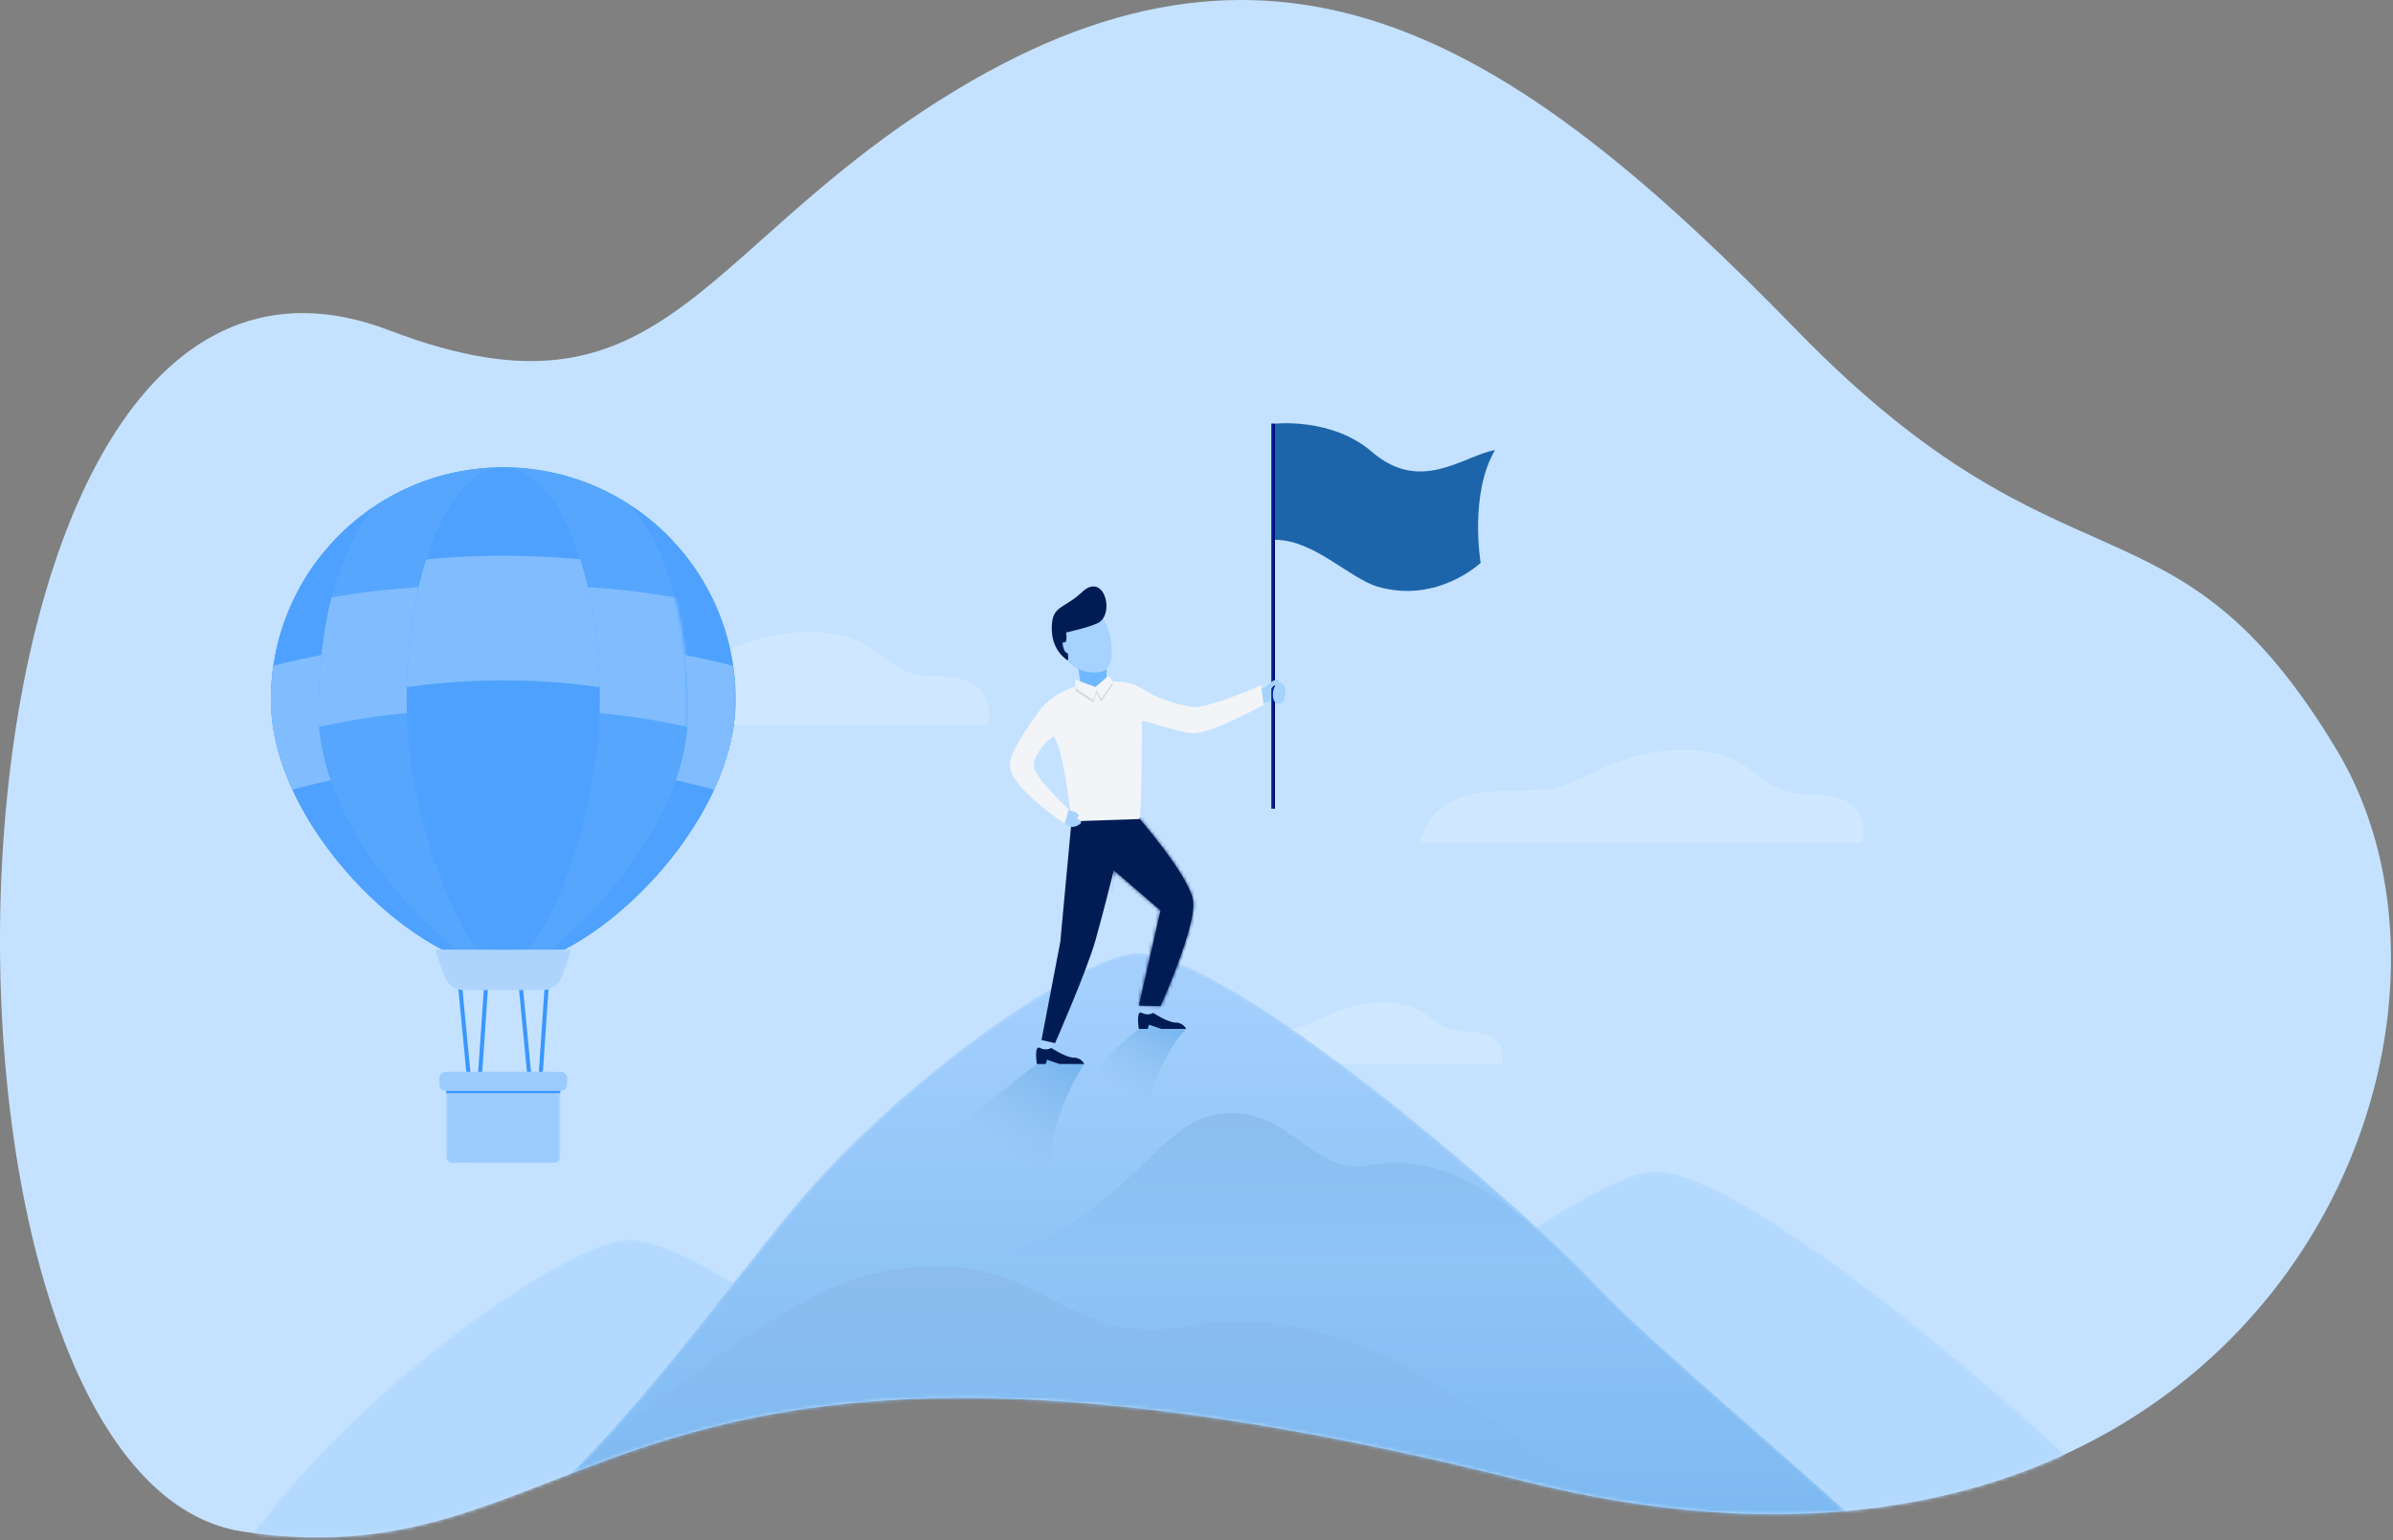 <svg xmlns="http://www.w3.org/2000/svg" xmlns:xlink="http://www.w3.org/1999/xlink" width="679" height="437" viewBox="0 0 679 437">
    <rect x="0" y="0" width="679" height="437" fill="#808080" stroke="none"/>
    <defs>
        <path id="a" d="M432.258 420.282c204.726 51.61 282.175-121.982 230.784-207.458-46.242-76.914-76.274-40.015-153.195-119.087-76.921-79.072-142.617-123.555-234-70.86-78.108 45.04-85.231 101.512-165.39 70.86C-25.24 41.847-32.066 419.479 68.902 434.62c100.968 15.14 100.968-80.485 363.356-14.338z"/>
        <path id="c" d="M459.439 188.098c-.012.627-.45.96-1.368.96H.057c51.124-4.203 99.446-76.096 131.661-115.329C163.933 34.496 215.586.168 230.464.168c25.913 0 107.321 69.961 130.272 94.445 21.447 22.879 98.548 84.77 98.703 93.433v.052"/>
        <path id="e" d="M0 189.157c51.124-4.203 99.446-76.096 131.661-115.329C163.876 34.596 215.53.268 230.407.268c25.912 0 107.322 69.96 130.273 94.444 23.083 24.625 110.64 94.445 97.333 94.445"/>
        <path id="g" d="M131.801 73.842C99.586 113.075 51.264 184.968.141 189.172h458.012c13.306 0-74.25-69.821-97.334-94.446C337.87 70.243 256.46.281 230.547.281c-14.878 0-66.53 34.329-98.746 73.561"/>
        <linearGradient id="h" x1="50%" x2="50%" y1="-9.108%" y2="96.393%">
            <stop offset="0%" stop-color="#AAD3FF"/>
            <stop offset="100%" stop-color="#77B6EF"/>
        </linearGradient>
        <linearGradient id="j" x1="80.157%" x2="41.008%" y1="0%" y2="65.344%">
            <stop offset="0%" stop-color="#77B6EF"/>
            <stop offset="100%" stop-color="#8EBCED" stop-opacity="0"/>
        </linearGradient>
        <linearGradient id="k" x1="50%" x2="50%" y1="-9.108%" y2="96.393%">
            <stop offset="0%" stop-color="#8EBCED"/>
            <stop offset="100%" stop-color="#77B6EF" stop-opacity="0"/>
        </linearGradient>
        <linearGradient id="l" x1="50%" x2="50%" y1="-9.109%" y2="96.393%">
            <stop offset="0%" stop-color="#8EBCED"/>
            <stop offset="100%" stop-color="#77B6EF" stop-opacity="0"/>
        </linearGradient>
        <path id="m" d="M8.672 1.76L5.489 35.97.15 63.82l3.852.875s8.754-19.85 11.439-29.074c1.442-4.955 5.252-19.966 5.252-19.966l13.248 11.384-6.128 26.973 6.128.175s9.8-21.734 9.279-29.425C42.754 17.873 27.309.247 27.309.247L8.672 1.76z"/>
        <linearGradient id="o" x1=".013%" x2="100.013%" y1="50%" y2="50%">
            <stop offset="0%" stop-color="#0034A5"/>
            <stop offset="100%" stop-color="#000069"/>
        </linearGradient>
        <path id="p" d="M.035.183H32.39v19.784H.035z"/>
        <path id="r" d="M0 197.564h131.871V.131H0z"/>
        <path id="t" d="M10.26.13c-2.362 0-4.694.126-6.991.368-3.326 12.43.453 39.056-1.7 65.167-2.65 32.168-1.573 67.873 5.612 76.159 1.054.134 2.083.203 3.079.203 2.288 0 4.74-.36 7.303-1.045 15.565-9.104 45.082-40.442 45.082-70.814 0-29.796-6.977-47.998-16.085-59.15"/>
    </defs>
    <g fill="none" fill-rule="evenodd">
        <mask id="b" fill="#fff">
            <use xlink:href="#a"/>
        </mask>
        <use fill="#C4E2FF" xlink:href="#a"/>
        <g mask="url(#b)">
            <path fill="#D0E8FF" d="M193.296 205.68h86.993s4.104-13.683-13.951-13.683c-18.056 0-14.5-12.588-36.658-12.588-18.329 0-26.9 8.283-36.11 10.673-10.364 2.688-33.396-4.137-38.847 15.599h38.573zM368.445 301.92h57.595s2.716-9.059-9.237-9.059c-11.954 0-9.6-8.334-24.27-8.334-12.134 0-17.808 5.484-23.907 7.066-6.861 1.78-22.11-2.739-25.718 10.327h25.537zM441.387 239.149h86.994s4.103-13.684-13.952-13.684-14.499-12.588-36.658-12.588c-18.328 0-26.898 8.283-36.11 10.673-10.363 2.687-33.395-4.137-38.846 15.599h38.572z"/>
            <g transform="translate(239.336 332.196)">
                <mask id="d" fill="#fff">
                    <use xlink:href="#c"/>
                </mask>
                <path fill="#B3D9FF" d="M230.464.168c-14.878 0-66.53 34.328-98.746 73.561C99.503 112.962 51.181 184.855.058 189.059H458.07c13.306 0-74.252-69.821-97.335-94.446C337.786 70.129 256.376.168 230.464.168" mask="url(#d)"/>
            </g>
            <g transform="translate(-52 351.462)">
                <mask id="f" fill="#fff">
                    <use xlink:href="#e"/>
                </mask>
                <path fill="#B3D9FF" d="M230.407.267c-14.878 0-66.53 34.329-98.746 73.561C99.446 113.061 51.124 184.954 0 189.158h458.013c13.307 0-74.25-69.821-97.333-94.446C337.729 70.23 256.32.267 230.407.267" mask="url(#f)"/>
            </g>
            <g transform="translate(92.267 270.194)">
                <mask id="i" fill="#fff">
                    <use xlink:href="#g"/>
                </mask>
                <path fill="url(#h)" d="M131.801 73.842C99.586 113.075 51.264 184.968.141 189.172h458.012c13.306 0-74.25-69.821-97.334-94.446C337.87 70.243 256.46.281 230.547.281c-14.878 0-66.53 34.329-98.746 73.561" mask="url(#i)"/>
            </g>
            <path fill="url(#j)" d="M.268 24.88l33.266 14.945C30.207 19.965 42.754 2.3 42.754 2.3L32.132.106.268 24.879z" transform="translate(264.898 299.619)"/>
            <path fill="url(#j)" d="M.151 21.96l19.026 8.164c3.532-19.377 12.23-27.608 12.23-27.608L21.034.186S8.088 9.117.15 21.96" transform="translate(305.166 289.46)"/>
            <path fill="url(#k)" d="M299.89 241.41c-35.733 7.885-105.052 74.314-105.052 74.314l343.87 10.45c-36.77-11.378-85.098-81.962-150.134-69.796-17.68 3.307-27.84-2.373-38.837-8.054-8.741-4.516-18.01-9.032-32.006-9.031-5.217 0-11.092.628-17.84 2.117" transform="translate(-52 120)"/>
            <path fill="url(#l)" d="M395.84 196.509c-16.04 3.539-27.252 30.902-59.875 39.405l163.625 3.378c-7.879-5.35-31.048-34.472-59.107-28.598-8.067 1.69-13.803-2.774-20.047-7.238-5.318-3.802-11.005-7.604-18.817-7.604-1.805 0-3.725.203-5.78.657" transform="translate(-52 120)"/>
            <path fill="#A6D2FF" d="M296.097 294.373l-.992 3.911s1.634.292 2.976.292c.467-1.167.876-3.794.876-3.794l-2.86-.41zM324.343 284.623l-.642 3.503s2.393.584 3.21 0c.38-2.233.817-4.087.817-4.087l-3.385.584z"/>
            <path fill="#70B8FF" d="M305.785 188.818s.846 4.643.846 6.384c6.536 0 7.128-.334 7.128-.334s.345-4.868.371-7.684l-8.345 1.634z"/>
            <path fill="#A6D2FF" d="M314.539 178.893c1.533 5.255 1.284 10.8-1.751 11.648-4.075 1.137-9.999-1.003-11.468-5.927-1.47-4.924.625-9.897 4.678-11.108 4.053-1.21 7.075.366 8.54 5.387"/>
            <path fill="#001C55" d="M304.034 233.072l-3.183 34.212-5.338 27.848 3.852.876s8.754-19.85 11.439-29.074c1.442-4.956 5.252-19.967 5.252-19.967l13.248 11.384-6.128 26.973 6.128.175s9.8-21.733 9.28-29.424c-.468-6.89-15.913-24.516-15.913-24.516l-18.637 1.513z"/>
            <g transform="translate(295.362 231.312)">
                <mask id="n" fill="#fff">
                    <use xlink:href="#m"/>
                </mask>
                <path fill="#001C55" d="M19.877 24.879C19.877 18.499 22.95.6 22.95.6L53.493.247 35.4 54.9l-11.555 1.106 5.369-29.025-9.338-2.102z" mask="url(#n)"/>
            </g>
            <g>
                <path fill="#001C55" d="M298.287 297.37s-1.472.937-3.211 0c-1.74-.937-.87 4.55-.87 4.55h2.542l.335-1.204 3.545 1.204h7.023s-.803-1.806-3.01-1.806-6.354-2.744-6.354-2.744M327.21 287.426s-1.472.937-3.21 0c-1.74-.937-.87 4.55-.87 4.55h2.541l.335-1.204 3.545 1.204h7.024s-.803-1.807-3.01-1.807c-2.208 0-6.355-2.743-6.355-2.743M312.058 176.47c-1.735 1.302-9.542 3.007-9.542 3.007s.247 1.547-.043 2.51c-.156.518-.97.124-.963.482.01.487.317 2.858 1.488 2.89.219 1.509.002 2.061.002 2.061s-4.569-2.455-4.569-9.11c0-6.656 3.28-5.29 8.638-10.334 5.952-5.605 9.191 5.342 4.99 8.495"/>
                <path fill="#A6D2FF" d="M357.784 199.502s1.562-.033 2.903-.744c1.072 1.15 3.174 1.191 3.526.047.351-1.144.76-2.758.302-3.762-.703-1.543-1.678-1.347-2.234-1.193-1.106.305-1.696.807-3.428 1.321l-2.127.599 1.058 3.732z"/>
                <path fill="#F2F4F7" d="M358.542 200.028s-13.152 7.31-19.084 8.01c-3.553.421-15.407-4.003-15.407-3.376.018 10.067-.304 26.895-.735 27.754l-16.759.57-2.524.085s-.13-1.202-.368-3.072c-.74-5.875-2.525-18.352-4.65-21.098-3.502 2.22-5.823 6.424-5.719 8.407.176 3.327 9.92 12.379 9.92 12.379l-.038.196-.007.028-1.05 3.65v.004c-.025.035-.046.066-.07.09 0 0-15.526-10.042-15.526-16.698 0-4.434 8.988-15.994 8.988-15.994s4.107-5.398 12.294-6.69c.385-.064 2.283 1.565 2.998 1.453.812-.126 2.24-2.186 2.63-2.214 7.202-.536 9.128.999 11.492 2.466 4.265 2.652 12.445 4.915 14.531 4.663 6.478-.788 18.384-6.218 18.384-6.218l.7 5.605z"/>
                <path fill="#D4ECEB" d="M303.171 229.911c-.143.729-.62 3.006-1.05 3.65l1.05-3.65z"/>
                <path fill="#A6D2FF" d="M305.626 234.314c-1.72.837-2.914-.07-3.505-.75v-.003c.43-.644.907-2.921 1.05-3.65l.007-.028c.158.039.322.077.487.116.634.15 1.289.336 1.61.504.291.154 1.478 1.268.35 1.268 0 .557.61.883.932 1.216.336.343.36.693-.931 1.327"/>
                <path fill="#D4DDDD" d="M305.109 195.99l5.111 3.425.875-2.803 1.401 2.452 3.327-4.787-1.237-1.732-3.782 3.18-5.695-2.09z"/>
                <path fill="#F2F4F7" d="M305.109 195.202l5.111 3.425.875-2.803 1.401 2.452 3.327-4.787-1.237-1.732-3.782 3.18-5.695-2.09z"/>
            </g>
            <path fill="url(#o)" d="M412.718 109.479h1.05V.189h-1.05z" transform="translate(-52 120)"/>
            <path fill="#A6D2FF" d="M362.325 194.006c.436-.377 1.678-.58 2.19 1.037.22.694.124 2.678-.302 3.762-.327.83-2.139 1.386-2.752-.061-.497-1.17-.418-3.63.864-4.738"/>
            <path fill="#1D65AB" d="M361.769 120.226s16.146-1.816 27.53 8.01c13.873 11.977 25.894 1.079 34.899-.523-7.354 12.555-4.071 32.01-4.071 32.01s-12.263 11.653-29.18 6.77c-7.944-2.295-18.09-13.312-29.178-13.312v-32.955z"/>
            <path fill="#A6D2FF" d="M358.853 195.171s3.06-3.2 3.956-2.124c.7.839-1.762 1.114-2.385 2.947"/>
            <g>
                <path fill="#3A97FE" d="M133.681 306.368l-1.15.11-2.807-29.226 1.15-.11zM136.63 307.234l-1.153-.079 1.994-29.293 1.152.078zM150.887 306.368l-1.15.11-2.807-29.226 1.15-.11zM153.836 307.234l-1.152-.079 1.992-29.293 1.153.078z"/>
                <g transform="translate(76.86 132.48)">
                    <path fill="#9BCBFE" d="M82.113 173.52v3.568H49.758v-3.568c0-.437.153-.839.407-1.156a1.838 1.838 0 0 1 1.442-.693h28.657c.585 0 1.105.27 1.443.693.253.317.406.72.406 1.156"/>
                    <g transform="translate(49.723 177.598)">
                        <mask id="q" fill="#fff">
                            <use xlink:href="#p"/>
                        </mask>
                        <path fill="#9BCBFE" d="M.035.183H32.39v17.934a1.85 1.85 0 0 1-1.849 1.85H1.884a1.85 1.85 0 0 1-1.85-1.85V.183z" mask="url(#q)"/>
                    </g>
                    <path fill="#9BCBFE" fill-opacity=".2" d="M80.264 197.564a1.849 1.849 0 0 0 1.85-1.85v-17.933H49.757l8.782 19.783h21.724z" style="mix-blend-mode:multiply"/>
                    <path fill="#9BCBFE" d="M84.064 173.52v1.718a1.85 1.85 0 0 1-1.85 1.85H49.657a1.85 1.85 0 0 1-1.849-1.85v-1.718c0-1.022.828-1.85 1.85-1.85h32.558c1.021 0 1.849.828 1.849 1.85"/>
                    <mask id="s" fill="#fff">
                        <use xlink:href="#r"/>
                    </mask>
                    <path fill="#3A97FE" d="M49.758 177.781h32.355v-.693H49.758z" mask="url(#s)"/>
                    <path fill="#4EA1FE" d="M131.87 66.092c0 32.948-34.353 68.415-58.631 74.89-2.564.685-5.015 1.045-7.303 1.045-.997 0-2.025-.07-3.079-.203C38.573 138.744.001 101.002.001 66.092 0 32.026 25.815 3.99 58.945.498a66.501 66.501 0 0 1 6.99-.367c13.412 0 25.89 4.006 36.3 10.887 17.856 11.802 29.636 32.061 29.636 55.074" mask="url(#s)"/>
                    <path fill="#4EA1FE" d="M131.871 66.091c0-22.663-11.427-42.655-28.831-54.529a62.053 62.053 0 0 0-7.66-1.986C80.514 6.673 84.818 44.68 77.84 80.433c-4.244 21.75-6.926 45.349-6.176 60.93 24.337-5.309 60.206-41.604 60.206-75.272" mask="url(#s)"/>
                    <path fill="#81BDFE" d="M80.81 84.725a196.008 196.008 0 0 1 44.936 6.89c3.827-8.313 6.125-17.003 6.125-25.524 0-3.274-.242-6.492-.703-9.639a231.368 231.368 0 0 0-49.095-7.075l-1.262 35.348" mask="url(#s)"/>
                    <path fill="#56A6FE" d="M118.32 70.168c0 30.372-29.516 61.71-45.081 70.814-2.563.684-5.015 1.046-7.303 1.046-.996 0-2.025-.07-3.079-.204-7.185-8.286-8.262-43.991-5.61-76.16 2.15-26.11-1.628-52.737 1.698-65.166a66.501 66.501 0 0 1 6.99-.367c13.412 0 25.89 4.006 36.3 10.887 9.109 11.152 16.086 29.354 16.086 59.15" mask="url(#s)"/>
                </g>
                <g transform="translate(132.536 132.48)">
                    <mask id="u" fill="#fff">
                        <use xlink:href="#t"/>
                    </mask>
                    <path fill="#81BDFE" d="M66.144 74.641a196.035 196.035 0 0 0-61.149-5.04L2.35 34.33a231.382 231.382 0 0 1 72.174 5.948l-8.38 34.363" mask="url(#u)"/>
                </g>
                <path fill="#4EA1FE" d="M76.86 198.571c0 33.668 35.87 69.963 60.207 75.271.75-15.58-1.933-39.18-6.177-60.929-6.977-35.754-2.674-73.76-17.538-70.857-2.18.425-4.8 1.038-7.66 1.986-17.404 11.874-28.832 31.865-28.832 54.529"/>
                <path fill="#81BDFE" d="M126.658 181.857a231.393 231.393 0 0 0-49.095 7.075 66.534 66.534 0 0 0-.703 9.639c0 8.521 2.298 17.21 6.125 25.523a196.008 196.008 0 0 1 44.936-6.89l-1.263-35.347"/>
                <path fill="#56A6FE" d="M90.41 202.648c0 30.372 29.517 61.71 45.083 70.814 2.563.684 5.015 1.045 7.303 1.045.996 0 2.024-.07 3.078-.203 7.185-8.286 8.262-43.991 5.611-76.16-2.151-26.11 1.627-52.737-1.698-65.166a66.5 66.5 0 0 0-6.991-.367c-13.412 0-25.89 4.006-36.3 10.886-9.108 11.153-16.086 29.355-16.086 59.15"/>
                <path fill="#81BDFE" d="M148.06 202.081l2.645-35.271a231.385 231.385 0 0 0-56.616 2.713c-2.311 9.037-3.679 19.944-3.679 33.125 0 1.206.052 2.414.143 3.622a196.049 196.049 0 0 1 57.507-4.189"/>
                <path fill="#4EA1FE" d="M170.217 198.571c0 36.429-17.464 75.936-27.421 75.936S115.374 235 115.374 198.571c0-36.429 12.277-65.96 27.422-65.96 15.144 0 27.42 29.531 27.42 65.96"/>
                <path fill="#81BDFE" d="M120.94 158.735c-3.212 10.18-5.223 22.674-5.525 36.26a196.016 196.016 0 0 1 54.762 0c-.302-13.586-2.314-26.08-5.526-36.26a231.36 231.36 0 0 0-43.71 0"/>
                <path fill="#AED4FE" d="M142.796 269.514l-19.299-.058s1.622 5.205 2.698 7.669c.657 1.507 1.752 3.844 5.911 3.844H153.485c4.16 0 5.254-2.337 5.912-3.844 1.076-2.464 2.697-7.67 2.697-7.67l-19.298.059z"/>
            </g>
        </g>
    </g>
</svg>
